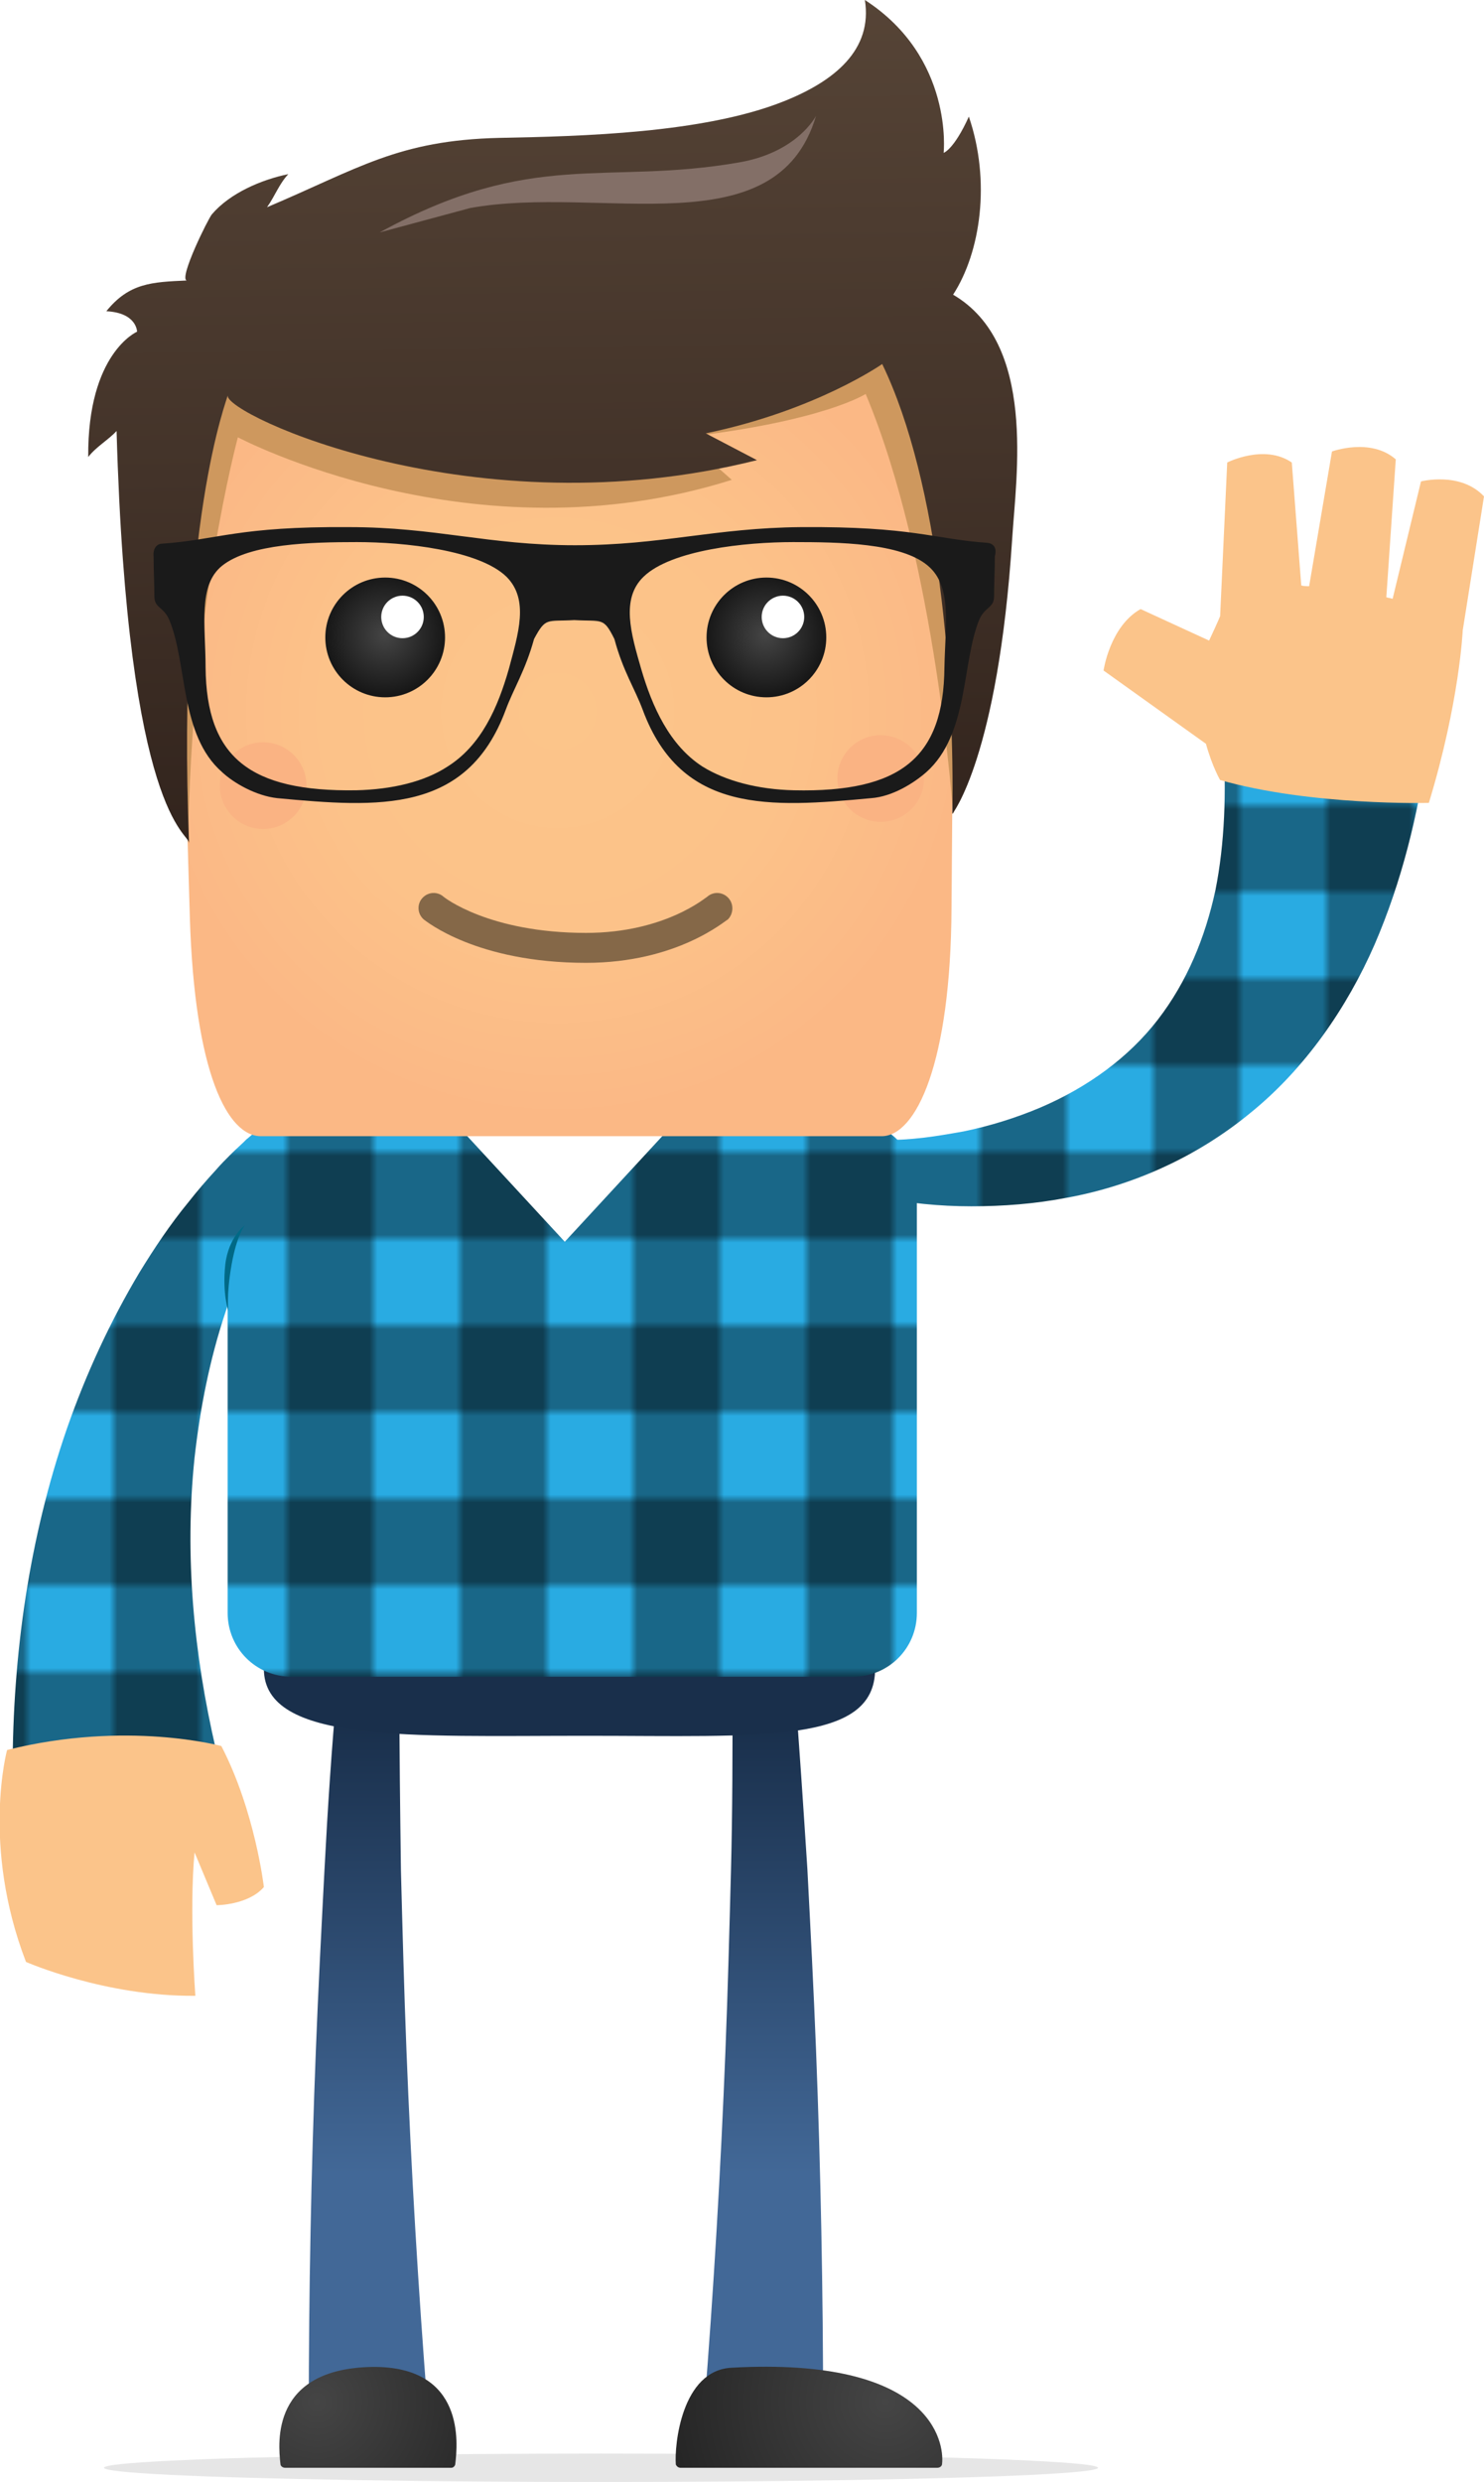 <?xml version="1.0" encoding="utf-8"?>
<!-- Generator: Adobe Illustrator 20.1.0, SVG Export Plug-In . SVG Version: 6.00 Build 0)  -->
<svg version="1.0" id="Layer_1" xmlns="http://www.w3.org/2000/svg" xmlns:xlink="http://www.w3.org/1999/xlink" x="0px" y="0px"
	 width="188.4px" height="315px" viewBox="0 0 188.4 315" enable-background="new 0 0 188.4 315" xml:space="preserve">
<pattern  x="-7.6" y="58.2" width="242" height="242" patternUnits="userSpaceOnUse" id="New_Pattern" viewBox="0 -242 242 242" overflow="visible">
	<g>
		<rect y="-242" fill="none" width="242" height="242"/>
		<rect y="-242" fill="#29ABE2" width="242" height="242"/>
		<rect y="-242" opacity="0.4" width="11" height="242"/>
		<rect x="22" y="-242" opacity="0.4" width="11" height="242"/>
		<rect x="44" y="-242" opacity="0.4" width="11" height="242"/>
		<rect x="66" y="-242" opacity="0.4" width="11" height="242"/>
		<rect x="88" y="-242" opacity="0.4" width="11" height="242"/>
		<rect x="110" y="-242" opacity="0.4" width="11" height="242"/>
		<rect x="132" y="-242" opacity="0.4" width="11" height="242"/>
		<rect x="154" y="-242" opacity="0.4" width="11" height="242"/>
		<rect x="176" y="-242" opacity="0.4" width="11" height="242"/>
		<rect x="198" y="-242" opacity="0.4" width="11" height="242"/>
		<rect x="220" y="-242" opacity="0.4" width="11" height="242"/>
		<rect y="-242" opacity="0.4" width="242" height="11"/>
		<rect y="-220" opacity="0.4" width="242" height="11"/>
		<rect y="-198" opacity="0.4" width="242" height="11"/>
		<rect y="-176" opacity="0.4" width="242" height="11"/>
		<rect y="-154" opacity="0.4" width="242" height="11"/>
		<rect y="-132" opacity="0.4" width="242" height="11"/>
		<rect y="-110" opacity="0.4" width="242" height="11"/>
		<rect y="-88" opacity="0.4" width="242" height="11"/>
		<rect y="-66" opacity="0.4" width="242" height="11"/>
		<rect y="-44" opacity="0.4" width="242" height="11"/>
		<rect y="-22" opacity="0.4" width="242" height="11"/>
	</g>
</pattern>
<g>
	<g>
		<g opacity="0.1">
			<ellipse cx="76.3" cy="313.2" rx="63.1" ry="1.8"/>
		</g>
		<g>
			<linearGradient id="SVGID_1_" gradientUnits="userSpaceOnUse" x1="96.936" y1="275.883" x2="96.936" y2="218.628">
				<stop  offset="0" style="stop-color:#426897"/>
				<stop  offset="1" style="stop-color:#192F4B"/>
			</linearGradient>
			<path fill="url(#SVGID_1_)" d="M100.9,214.2c0.6,7.7,1.1,15.3,1.6,23c0.4,7.7,0.8,15.3,1.1,23c0.6,15.4,0.9,30.7,0.9,46.1
				l-15.1-0.6c1.2-15.1,2.1-30.3,2.7-45.5c0.3-7.6,0.5-15.2,0.7-22.8c0.2-7.6,0.2-15.2,0.2-22.8L100.9,214.2z"/>
			<linearGradient id="SVGID_2_" gradientUnits="userSpaceOnUse" x1="46.714" y1="275.883" x2="46.714" y2="218.628">
				<stop  offset="0" style="stop-color:#426897"/>
				<stop  offset="1" style="stop-color:#192F4B"/>
			</linearGradient>
			<path fill="url(#SVGID_2_)" d="M50.7,214.6c0,7.6,0.1,15.2,0.2,22.8c0.2,7.6,0.4,15.2,0.7,22.8c0.6,15.2,1.5,30.4,2.7,45.5
				l-15.1,0.6c0-15.4,0.3-30.8,0.9-46.1c0.3-7.7,0.7-15.3,1.1-23c0.4-7.7,0.9-15.3,1.6-23L50.7,214.6z"/>
			<pattern  id="SVGID_3_" xlink:href="#New_Pattern" patternTransform="matrix(1 0 0 1 968 0)">
			</pattern>
			<path fill="url(#SVGID_3_)" d="M36.7,149.7c-0.3,0.5-0.8,1.2-1.2,1.8c-0.4,0.7-0.8,1.3-1.2,2c-0.8,1.4-1.5,2.8-2.2,4.2
				c-1.3,2.9-2.5,5.8-3.5,8.9c-2,6-3.2,12.2-3.9,18.4c-1.3,12.5-0.1,24.9,2.7,37l-25.8,2.8c0-14.8,2.1-29.6,6.9-43.5
				c2.4-6.9,5.5-13.6,9.2-19.8c1.9-3.1,3.9-6.1,6.2-8.9c1.1-1.4,2.3-2.8,3.5-4.1c0.6-0.7,1.2-1.3,1.9-2c0.7-0.7,1.3-1.2,2.1-2
				L36.7,149.7z"/>
			<g>
				
					<linearGradient id="SVGID_4_" gradientUnits="userSpaceOnUse" x1="1088.351" y1="203.87" x2="1088.351" y2="146.615" gradientTransform="matrix(1 4.000000e-04 -4.000000e-04 1 -1016.338 912.243)">
					<stop  offset="0" style="stop-color:#426897"/>
					<stop  offset="1" style="stop-color:#192F4B"/>
				</linearGradient>
				<path fill="url(#SVGID_4_)" d="M111.1,211.8c0,9.6-14.4,8.5-36.7,8.5c-22.3,0-40.9,1-40.9-8.5c0-9.6,18.5-8.5,40.9-8.5
					C96.7,203.2,111.1,202.2,111.1,211.8z"/>
			</g>
			<g>
				<pattern  id="SVGID_5_" xlink:href="#New_Pattern" patternTransform="matrix(1 0 0 1 968 0)">
				</pattern>
				<path fill="url(#SVGID_5_)" d="M116.3,150.4c0-4.5-3.6-8.1-8.1-8.1H37c-4.5,0-8.1,3.6-8.1,8.1v54.3c0,4.5,3.6,8.1,8.1,8.1h71.3
					c4.5,0,8.1-3.6,8.1-8.1V150.4z"/>
			</g>
			<polygon fill="#FFFFFF" points="58.4,143.2 71.7,157.6 85,143.2 			"/>
			<g>
				<pattern  id="SVGID_6_" xlink:href="#New_Pattern" patternTransform="matrix(1 0 0 1 968 0)">
				</pattern>
				<path fill="url(#SVGID_6_)" d="M112.1,144.7c1.6,0,3.4-0.1,5.1-0.3c1.7-0.2,3.4-0.5,5.1-0.8c3.4-0.7,6.6-1.7,9.7-3
					c6.1-2.6,11.3-6.4,15-11.2c3.7-4.8,6-10.4,7.3-16.4c1.2-6,1.4-12.5,1-19.1l25.9,1.2c-1.2,8.3-3.2,16.7-6.7,24.8
					c-3.5,8-8.8,15.7-15.7,21.3c-6.9,5.7-15.1,9.3-23.3,10.8c-4.1,0.8-8.2,1.1-12.2,1.1c-2,0-4-0.1-6-0.3c-2-0.2-3.9-0.5-6-0.9
					L112.1,144.7z"/>
				<g>
					<path fill="#FBC48A" d="M188.4,63c-3-3.2-8-1.9-8-1.9L176.8,76c-0.3-0.1-0.5-0.1-0.8-0.2l1.2-17.5c-3.2-2.8-8.1-1-8.1-1
						l-2.9,17.1c-0.3,0-0.7,0-1-0.1L164,58.7c-3.5-2.4-8.2,0-8.2,0l-0.9,19.5c-0.1,0.3-1.3,2.9-1.4,3.1l-8.7-4
						c-3.9,2.2-4.7,7.8-4.7,7.8l13,9.3c0.8,2.9,1.8,4.6,1.8,4.6c11.6,3.3,26.5,2.9,26.5,2.9c3.9-12.8,4.3-21.9,4.3-21.9L188.4,63z"
						/>
				</g>
			</g>
			<g>
				
					<radialGradient id="SVGID_7_" cx="-2053.254" cy="3861.895" r="28.074" gradientTransform="matrix(1 -1.500000e-03 1.500000e-03 1 2159.912 -3560.194)" gradientUnits="userSpaceOnUse">
					<stop  offset="0" style="stop-color:#454545"/>
					<stop  offset="1" style="stop-color:#252525"/>
				</radialGradient>
				<path fill="url(#SVGID_7_)" d="M86.4,313.2l32.6,0c0.3,0,0.6-0.2,0.6-0.5c0.3-2.7-1.3-13.6-26.7-12.2c-6.4,0.3-7.3,9.9-7.1,12.3
					C85.9,313,86.1,313.2,86.4,313.2z"/>
			</g>
			<g>
				
					<radialGradient id="SVGID_8_" cx="144.662" cy="304.829" r="24.405" gradientTransform="matrix(-1 0 0 1 184.885 0)" gradientUnits="userSpaceOnUse">
					<stop  offset="0" style="stop-color:#454545"/>
					<stop  offset="1" style="stop-color:#252525"/>
				</radialGradient>
				<path fill="url(#SVGID_8_)" d="M57.3,313.2H36.2c-0.3,0-0.6-0.2-0.6-0.5c-0.3-2.7-1.2-12.1,11.7-12.3
					c11.8-0.1,10.8,9.8,10.5,12.3C57.8,312.9,57.6,313.2,57.3,313.2z"/>
			</g>
			<g>
				<path fill="#FBC48A" d="M28.1,221.6c0,0-12-3.3-27.2,0.5c0,0-3.3,12.1,2.4,26.9c0,0,10,4.4,21.5,4.3c0,0-0.8-10.8-0.1-18.2
					c0,0,1.3,3.1,2.8,6.7c0,0,4,0,6-2.3C33.5,239.5,32.4,229.9,28.1,221.6z"/>
			</g>
		</g>
		<g>
			
				<radialGradient id="SVGID_9_" cx="-14349.786" cy="-8570.335" r="51.457" gradientTransform="matrix(1 -1.240000e-02 1.240000e-02 1 14526.895 8482.72)" gradientUnits="userSpaceOnUse">
				<stop  offset="0" style="stop-color:#FCC58A"/>
				<stop  offset="0.575" style="stop-color:#FCC289"/>
				<stop  offset="0.962" style="stop-color:#FBB986"/>
				<stop  offset="1" style="stop-color:#FBB885"/>
			</radialGradient>
			<path fill="url(#SVGID_9_)" d="M121,45.1c-0.1-4.5-3.7-8-8.2-7.9l-82.5,1c-4.5,0.1-8,3.6-8,8.1c0,0,0,10.1,1.8,70.1
				c0.6,19.8,4.8,27.9,9.1,27.8h78.8c4.3-0.1,8.7-9.2,8.8-29C121.3,55.1,121,45.1,121,45.1z"/>
			<g>
				<path fill="#CE985E" d="M122.2,97.6C122.4,49.7,121,45,121,45c-0.1-4.5-3.7-8-8.2-8l-82.5,1c-4.5,0.1-8,3.7-8,8.2
					c0,0-1.4,6,0,53.9c0.4,0.4,1.6,6.9,1.6,6.9c0.3-29.3,6.3-51.5,6.3-51.5S60,71.3,92.9,60.9l-6.1-5.4c17.7-2,23.1-5.5,23.1-5.5
					c8.9,21.2,11.1,53.3,11.1,53.3C121.2,103.2,122.2,97.6,122.2,97.6z"/>
			</g>
			<g>
				
					<linearGradient id="SVGID_10_" gradientUnits="userSpaceOnUse" x1="-14351.409" y1="-8663.64" x2="-14351.409" y2="-8554.424" gradientTransform="matrix(1 -1.240000e-02 1.240000e-02 1 14526.895 8482.72)">
					<stop  offset="0" style="stop-color:#574537"/>
					<stop  offset="0.576" style="stop-color:#433329"/>
					<stop  offset="1" style="stop-color:#32241D"/>
				</linearGradient>
				<path fill="url(#SVGID_10_)" d="M24,107c0-1.3-7.8-3.3-9.2-52.3c-1,1.1-2.6,2-3.6,3.3c-0.1-13.2,6.2-15.9,6.2-15.9
					c-1.8,1.7,0.1-0.1,0,0c0,0,0-2.4-3.9-2.6c2.9-3.6,5.8-3.7,10.2-3.9c-1-0.3,2.7-7.8,3.2-8.4c2.3-2.7,6.3-4.4,9.7-5.1
					c-1.2,1.3-1.7,2.8-2.7,4.2c11.6-4.9,16.6-8.5,29.5-8.8c10.5-0.2,25.9-0.6,36-4.6c6.6-2.6,11.4-6.6,10.4-12.9
					c-0.2-0.1-0.3-0.1,0,0c11.3,7.3,10,19.4,10,19.4s1.3-0.4,3.2-4.6c2.8,8.2,1.5,17.2-2,22.6c10.6,6.2,8,23,7.5,31
					c-1.8,27.7-7.6,34.9-7.6,34.9c0.3-16.6-1.6-42-8.9-57.1c0,0-8.4,5.9-22.4,8.8l6.5,3.4c-35.8,9-67.5-5.8-67.2-8.2
					C28.9,50.6,22.4,66.4,24,107z"/>
			</g>
			
				<ellipse transform="matrix(1 -1.247393e-02 1.247393e-02 1 -1.223 1.402)" fill="#FAB383" cx="111.8" cy="98.8" rx="5.5" ry="5.5"/>
			
				<ellipse transform="matrix(1 -1.228922e-02 1.228922e-02 1 -1.223 0.418)" fill="#FAB383" cx="33.4" cy="99.7" rx="5.5" ry="5.5"/>
			<path fill="#836F67" d="M48.2,29.5c19.5-10.7,28.6-5.9,45.7-8.9c7.4-1.3,9.7-5.9,9.7-5.9c-5,16.9-27.3,8.7-43.9,11.7L48.2,29.5z"
				/>
		</g>
		<g>
			<radialGradient id="SVGID_11_" cx="48.891" cy="80.629" r="8.763" gradientUnits="userSpaceOnUse">
				<stop  offset="0" style="stop-color:#454545"/>
				<stop  offset="1" style="stop-color:#101010"/>
			</radialGradient>
			<circle fill="url(#SVGID_11_)" cx="48.9" cy="80.9" r="7.6"/>
			<circle fill="#FFFFFF" cx="51.1" cy="78.3" r="2.7"/>
		</g>
		<g>
			<radialGradient id="SVGID_12_" cx="97.219" cy="80.629" r="8.763" gradientUnits="userSpaceOnUse">
				<stop  offset="0" style="stop-color:#454545"/>
				<stop  offset="1" style="stop-color:#101010"/>
			</radialGradient>
			<circle fill="url(#SVGID_12_)" cx="97.3" cy="80.9" r="7.6"/>
			<circle fill="#FFFFFF" cx="99.4" cy="78.3" r="2.7"/>
		</g>
		<g>
			<path fill="#856848" d="M74.4,122.2c-13.9,0-20.3-5.3-20.6-5.5c-0.8-0.7-0.9-1.9-0.2-2.7c0.7-0.8,1.9-0.9,2.7-0.2
				c0.1,0.1,5.8,4.6,18.1,4.6c10.1,0,15.3-4.6,15.4-4.6c0.8-0.7,2-0.6,2.7,0.2c0.7,0.8,0.6,2-0.1,2.7
				C92.1,116.8,86,122.2,74.4,122.2z"/>
		</g>
	</g>
	<path fill="#1A1A1A" d="M125.4,68.9c-7-0.5-9.5-2.1-23.7-2c-11,0.1-17.7,2.3-28.7,2.3h0c-11,0-17.7-2.3-28.7-2.3
		c-14.1-0.1-16.6,1.6-23.7,2.1c-0.6,0-1.2,0.5-1.1,1.6c0,1.8,0.1,3.4,0.1,5.1c0,1.5,1.2,1.3,1.9,3c2.3,5.5,1.3,14.6,6.7,19.3
		c1.5,1.4,4.3,3,7,3.3c12.9,1.2,24.1,2,29-11.2c1-2.7,2.5-5,3.6-9c1.5-2.8,1.6-2.2,5.1-2.4c3.6,0.2,3.7-0.4,5.1,2.4
		c1.1,4.1,2.6,6.3,3.6,9c4.9,13.2,16.1,12.4,29,11.2c2.7-0.2,5.4-1.9,7-3.3c5.4-4.8,4.5-13.9,6.7-19.3c0.7-1.7,1.9-1.5,1.9-3
		c0-1.6,0.1-3.3,0.1-5.1C126.6,69.5,126.1,69,125.4,68.9z M64.6,84.9c-1.4,4.9-3.5,9.7-7.8,12.4c-2.9,1.9-7,2.9-11.6,3
		c-13.5,0.2-19-4.2-19.1-15.6c0-5.4-1-10.4,2.1-12.9c3.5-2.8,11.3-3,17.1-3c6,0,15.5,1,19,4.4C67.2,76.1,65.8,80.4,64.6,84.9z
		 M119.9,84.7c-0.1,11.4-5.5,15.9-19.1,15.6c-4.6-0.1-8.7-1.2-11.6-3c-4.2-2.7-6.4-7.6-7.8-12.4c-1.3-4.5-2.6-8.9,0.3-11.7
		c3.5-3.4,12.9-4.4,19-4.4c5.8,0,13.7,0.1,17.1,3C120.9,74.4,120,79.3,119.9,84.7z"/>
	<path fill="#006986" d="M28.6,160.5c0.4-3.5,2.5-5,2.5-5s-1,1.1-1.7,5c-0.7,4-0.4,5.9-0.4,5.9S28.2,164.2,28.6,160.5z"/>
</g>
</svg>
